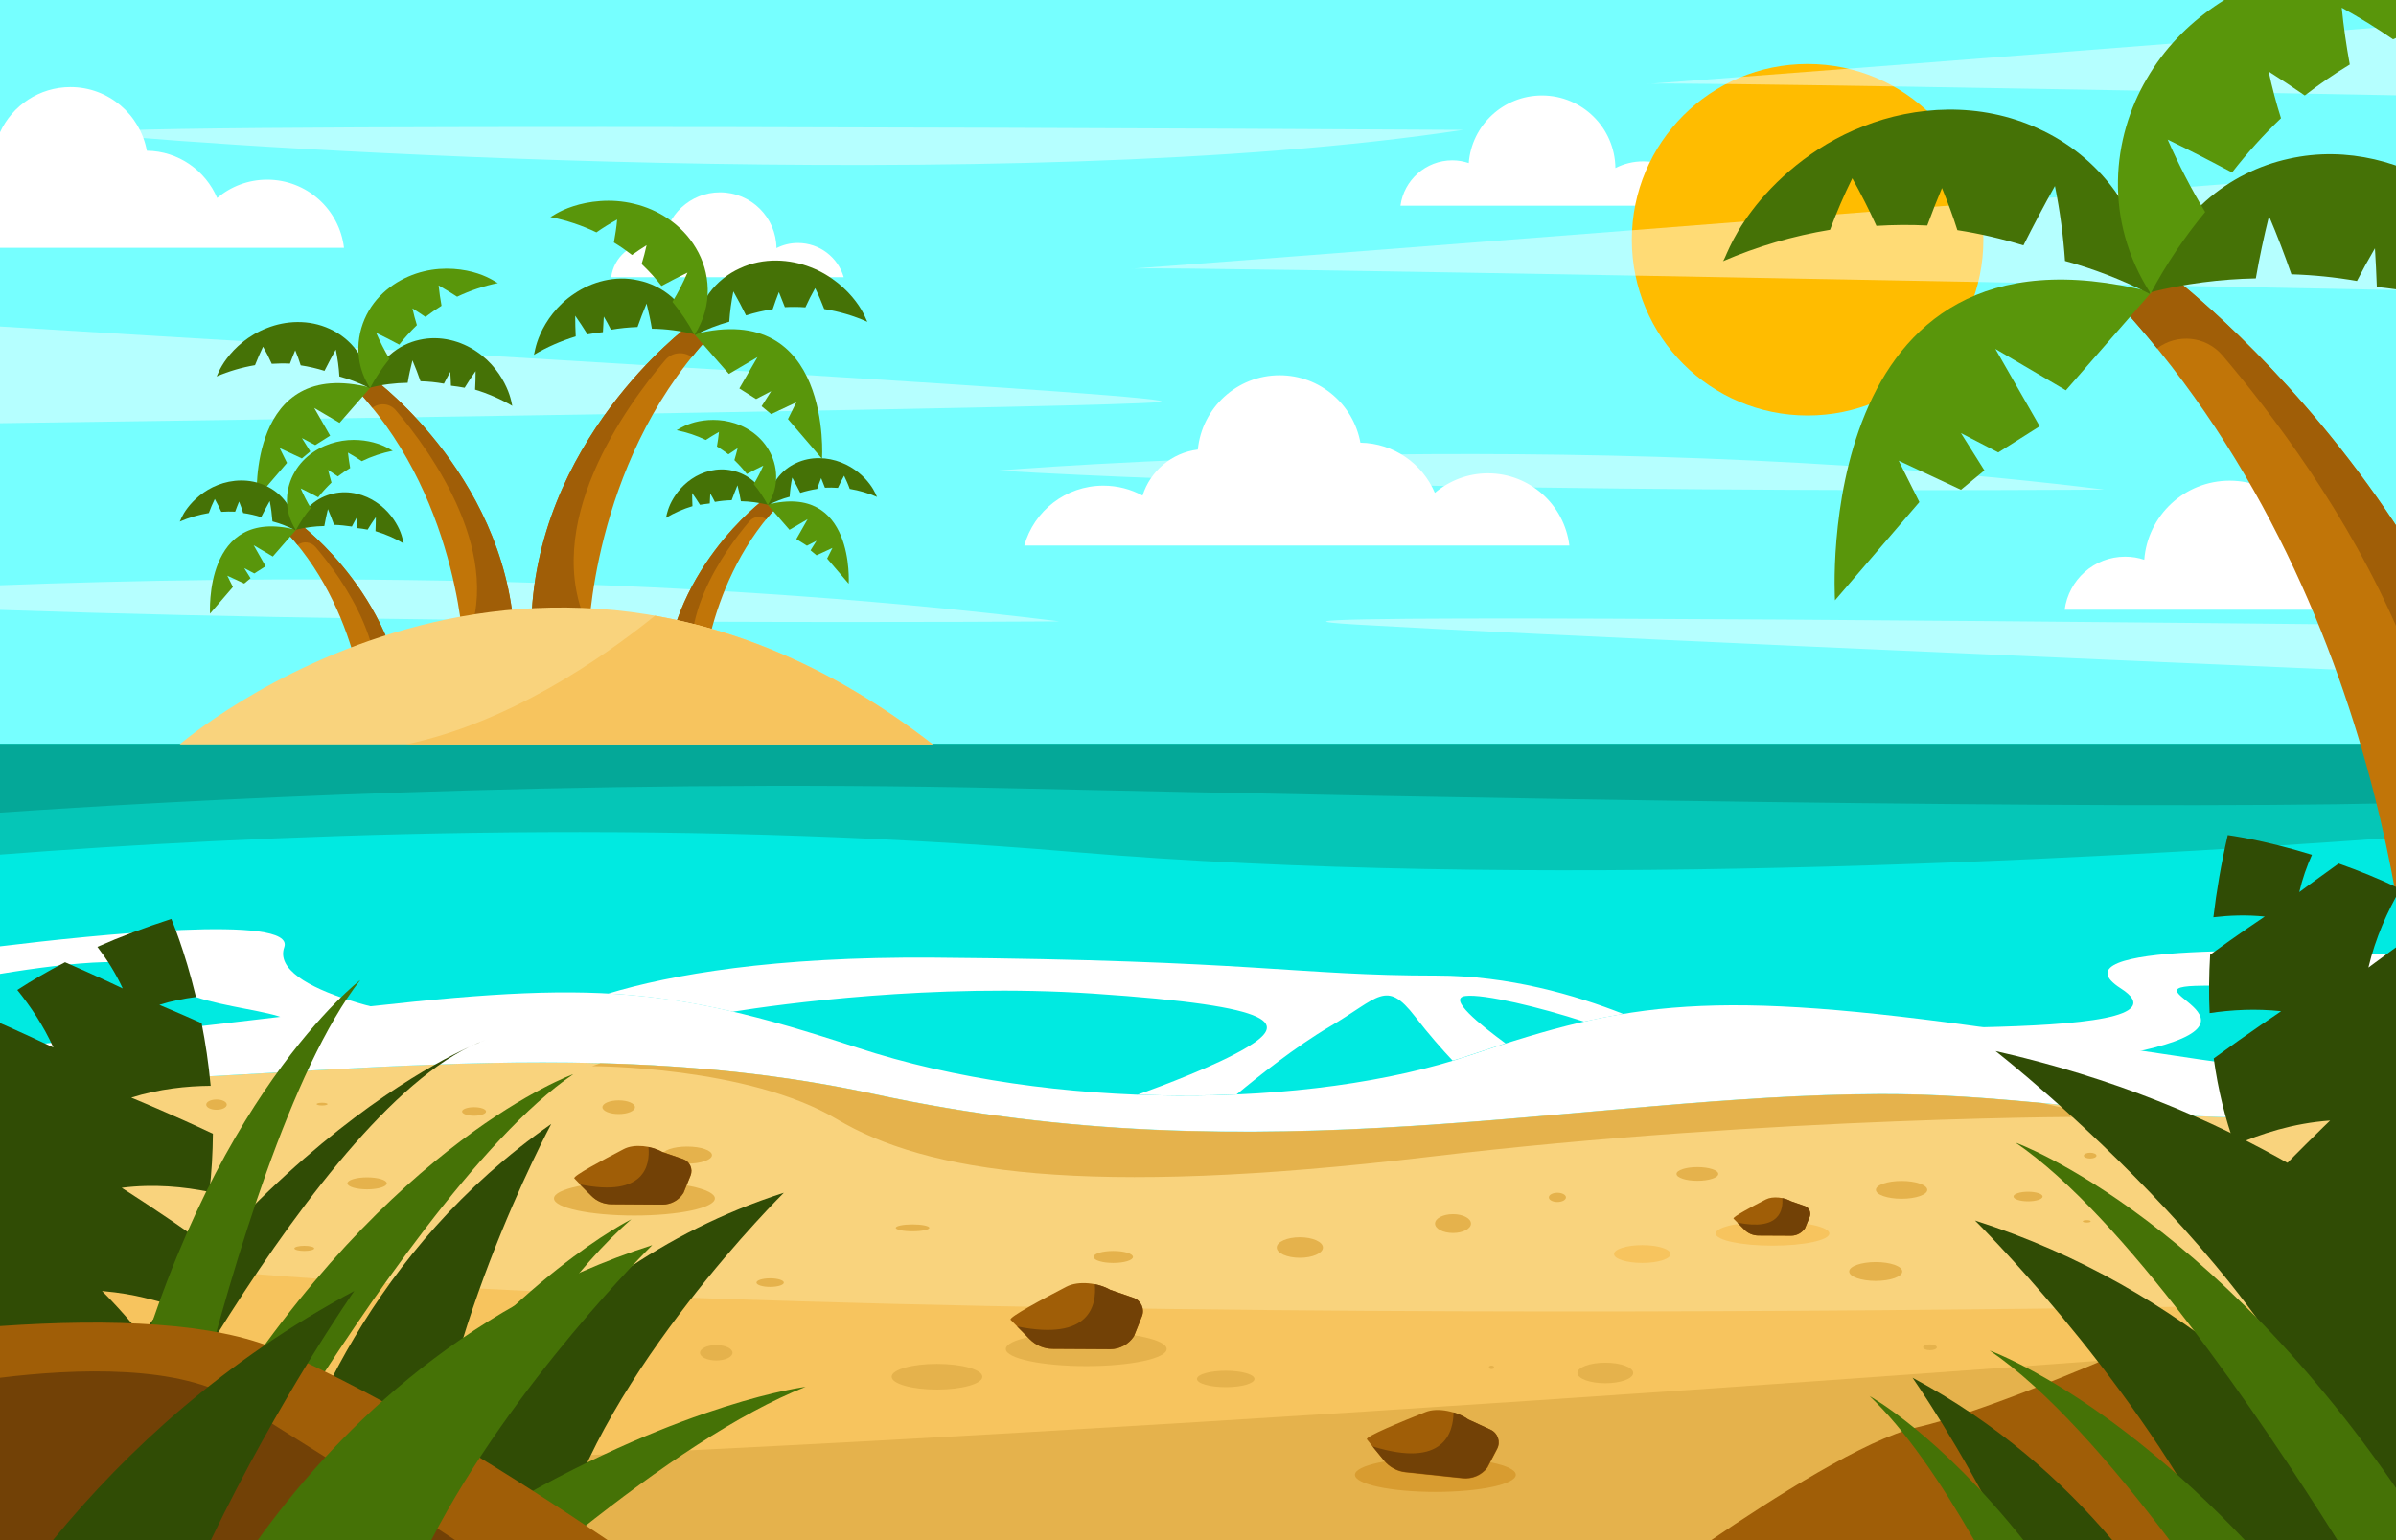 <?xml version="1.0" encoding="utf-8"?>
<!-- Generator: Adobe Illustrator 22.1.0, SVG Export Plug-In . SVG Version: 6.00 Build 0)  -->
<svg version="1.1" id="Layer_1" xmlns="http://www.w3.org/2000/svg" xmlns:xlink="http://www.w3.org/1999/xlink" x="0px" y="0px"
	 viewBox="0 0 1400 900" style="enable-background:new 0 0 1400 900;" xml:space="preserve">
<style type="text/css">
	.st0{clip-path:url(#SVGID_2_);fill:#76FFFF;}
	.st1{clip-path:url(#SVGID_2_);fill:#FFFFFF;}
	.st2{clip-path:url(#SVGID_2_);fill:#FFBC00;}
	.st3{opacity:0.46;clip-path:url(#SVGID_2_);fill:#FFFFFF;}
	.st4{clip-path:url(#SVGID_2_);fill:#C0FFFD;}
	.st5{clip-path:url(#SVGID_2_);fill:#F9D37D;}
	.st6{clip-path:url(#SVGID_2_);fill:#F7C45E;}
	.st7{clip-path:url(#SVGID_2_);fill:#E5B24C;}
	.st8{clip-path:url(#SVGID_2_);fill:#00EAE1;}
	.st9{clip-path:url(#SVGID_2_);fill:#05C6B7;}
	.st10{clip-path:url(#SVGID_2_);fill:#04A898;}
	.st11{clip-path:url(#SVGID_2_);}
	.st12{fill:#C17508;}
	.st13{fill:#A05E07;}
	.st14{fill:#59960B;}
	.st15{fill:#457206;}
	.st16{clip-path:url(#SVGID_2_);fill:#304C05;}
	.st17{clip-path:url(#SVGID_2_);fill:#A05E07;}
	.st18{clip-path:url(#SVGID_2_);fill:#724106;}
	.st19{clip-path:url(#SVGID_2_);fill:#D89C30;}
	.st20{fill:#724106;}
	.st21{clip-path:url(#SVGID_2_);fill:#457206;}
</style>
<g>
	<defs>
		<rect id="SVGID_1_" width="1400" height="900"/>
	</defs>
	<clipPath id="SVGID_2_">
		<use xlink:href="#SVGID_1_"  style="overflow:visible;"/>
	</clipPath>
	<rect class="st0" width="1400" height="900"/>
	<path class="st1" d="M917,318.8c-2.9-23.8-23.1-42.2-47.6-42.2c-11.8,0-22.6,4.3-31,11.4c-7.2-17-24-29-43.5-29.3
		c-4.1-22.4-23.7-39.4-47.2-39.4c-24.9,0-45.4,19-47.8,43.4c-15.3,1.9-27.8,12.6-32.3,26.9c-6.8-3.7-14.6-5.8-22.9-5.8
		c-22,0-40.6,14.8-46.2,35H917z"/>
	<path class="st1" d="M201,144.8H0V77.3c7.2-15.6,22.9-26.4,41.2-26.4c22.2,0,40.7,16,44.6,37.2c18.5,0.2,34.3,11.6,41.1,27.6
		c7.9-6.7,18.1-10.7,29.2-10.7C179.2,105,198.3,122.3,201,144.8z"/>
	<path class="st1" d="M995,120.3c-4.4-15-18.3-26-34.8-26c-5.9,0-11.4,1.4-16.3,3.9c-0.3-23.5-19.4-42.4-42.9-42.4
		c-22.6,0-41.1,17.4-42.8,39.5c-3-1-6.2-1.6-9.6-1.6c-15.5,0-28.3,11.6-30.3,26.5H995z"/>
	<path class="st1" d="M493,162c-3.4-11.6-14.1-20-26.8-20c-4.5,0-8.8,1.1-12.5,3c-0.2-18-14.9-32.6-33-32.6
		c-17.4,0-31.6,13.4-32.9,30.4c-2.3-0.8-4.8-1.2-7.4-1.2c-11.9,0-21.8,8.9-23.3,20.4H493z"/>
	<path class="st1" d="M1412.6,356.3c-5.2-17.6-21.4-30.4-40.6-30.4c-6.9,0-13.3,1.6-19.1,4.5c-0.3-27.4-22.6-49.5-50.1-49.5
		c-26.3,0-47.9,20.3-49.9,46.2c-3.5-1.2-7.3-1.8-11.2-1.8c-18.1,0-33,13.5-35.3,31H1412.6z"/>
	<circle class="st2" cx="1056.2" cy="140.1" r="102.7"/>
	<path class="st3" d="M1400,99.8v69.7c-222.9-4.4-701.1-13.6-737.2-12.6C698,154.5,1161.9,118.4,1400,99.8z"/>
	<path class="st3" d="M1400,15.3v40.4c-204.2-3.8-411.9-7.4-435.2-6.8C987.8,47.3,1193.6,31.4,1400,15.3z"/>
	<path class="st3" d="M677,235c-32.7,3-459.8,9.3-677,12.3v-56.5C223.8,204.7,711.2,231.9,677,235z"/>
	<path class="st3" d="M1400,365.2v27.6c-222.1-9.5-507.3-22-607-27.8C683.9,358.7,1089.1,362,1400,365.2z"/>
	<path class="st3" d="M855,75.9c0,0-870.1-5.2-795.6,2.6S591,116,855,75.9z"/>
	<path class="st3" d="M583,275c0,0,331.6-27.9,646.6,11.1C1229.6,286.1,827.4,289.4,583,275z"/>
	<path class="st3" d="M0,342c147.1-5.6,386.9-7.7,619,21.1c0,0-340,2.8-619-6.7V342z"/>
	<path class="st4" d="M661,157c0.3,0,0.9-0.1,1.7-0.1c-1.2,0.1-1.9,0.1-2,0.1C660.8,157,660.8,157,661,157z"/>
	<path class="st4" d="M963,49c0.3,0,0.9-0.1,1.7-0.1c-1.2,0.1-1.9,0.1-2,0.1C962.8,49,962.8,49,963,49z"/>
	<rect y="434.8" class="st5" width="1400" height="465.2"/>
	<path class="st6" d="M1400,761.3C1281.1,763.9,377.4,782,0,728.9V900h1400V761.3z"/>
	<path class="st7" d="M1400,782.1C1045.5,809.3,353.8,859.2,0,860.3V900h1400V782.1z"/>
	<path class="st8" d="M1400,434.8v180.3c-76.2-9.9-194.8-21.9-301.1-18.2c-174,6-360,39-588.1,0c-174-29.8-409.1-14.1-510.8-5v-157
		H1400z"/>
	<path class="st8" d="M1400,434.8V645c-104,21-194-6-301.1-5.7c-174.2,0.5-360,49.2-588.1,0C339.9,602.4,175,631.9,9.1,633
		c-3,0-6.1,0-9.1,0V434.8H1400z"/>
	<path class="st9" d="M0,499.4c145-11.2,384.1-22.2,627.8-1.5c261.5,22.1,586.5,5.1,772.2-8.5v-54.5H0V499.4z"/>
	<path class="st10" d="M0,474.9c99-6.8,332.9-20,589.1-14.3c265.8,5.9,639.5,12.7,810.9,8.8v-34.6H0V474.9z"/>
	<path class="st1" d="M510.8,639.3c228,49.2,413.9,0.5,588.1,0C1206,639,1296,666,1400,645v-20.9c-47,8.9-103.5-4.2-231.9-22.5
		c-168-24-216-16.5-309,15s-244.5,33-358.5-4.5s-159-39-310.5-21C91.8,602.8,30.7,609.4,0,612.6V633
		C169,633,336.8,601.8,510.8,639.3z"/>
	<path class="st1" d="M856.3,582c10.8-1.3,43.9,6.7,69.3,15c7.6-1.7,15.2-3.2,22.9-4.5c-28.1-11.1-67-22.4-109-22.4
		c-82.5,0-105-9-294-10.5c-93.8-0.7-153.6,10-190.1,21c24.6,1.3,47.7,4.8,72.8,10.6c27.6-4.4,116.9-16.8,210.3-10.6
		c112.5,7.5,112.5,18,90,31.5c-17.3,10.4-49.8,22.6-63.8,27.6c19.5,0.7,39,0.7,57.9-0.2c12-10,34.3-27.8,54.2-39.5c29-17,33-28,50-6
		c8.1,10.5,16,19.4,22,25.8c3.4-1,6.8-2.1,10.1-3.2c7.2-2.4,14.1-4.7,20.8-6.9C864.6,598.6,845.5,583.3,856.3,582z"/>
	<path class="st1" d="M1400,557.9v25c-36.3-3.4-90-7.7-117.3-6.8c-43.5,1.5,68.3,24.2-63.1,43.6c-32.8,4.8-146.9-1.6-167.9-13.6
		s241.5,6,187.5-28.5C1197.1,550.7,1336.6,554.8,1400,557.9z"/>
	<path class="st1" d="M9.1,633L0,630c72.4-6.7,156-16.3,167.6-25.5c21-16.5-61.5-12-72-34.5c-5.9-12.7-54.5-7.7-95.6-0.9V553
		c55-6.7,173-19,166.1,0.5c-9,25.5,73.5,42,109.5,45C302.5,600.8,109.2,622.2,9.1,633z"/>
	<g class="st11">
		<path class="st12" d="M271.2,383.9c0,0-1.6-89.1-61.1-154.3l9.3-7.3c0,0,80.4,59.7,81.4,156.6L271.2,383.9z"/>
		<path class="st13" d="M219.4,222.2l-9.3,7.3c2.6,2.9,5.1,5.8,7.5,8.8c4.1-3.1,10.2-2.7,13.7,1.5c20,23.5,65.7,85.9,39.6,138.9
			c0.2,3.3,0.3,5.2,0.3,5.2l29.6-5C299.8,281.9,219.4,222.2,219.4,222.2z"/>
		<path class="st14" d="M216.4,226.5l-18,20.6l-14.8-8.7l9.3,16.2l-8.7,5.5l-7.8-4.1l4.9,7.8l-4.9,4.1l-13-6.1l4.3,8.7l-17.7,20.6
			C150.1,291.1,144.9,208.3,216.4,226.5z"/>
		<path class="st15" d="M216,226.6c7.4-1.9,14.9-2.8,22.2-2.9c0.7-4.4,1.7-8.7,2.8-13.1c1.7,4,3.3,8.1,4.7,12.2
			c4.6,0.1,9.2,0.6,13.7,1.4c1.2-2.3,2.4-4.6,3.7-6.9c0.2,2.7,0.3,5.4,0.4,8.1c2.7,0.3,5.3,0.7,8,1.2c2-3.3,4.1-6.5,6.4-9.7
			c0,3.6-0.1,7.2-0.3,10.8c7.6,2.3,14.9,5.5,21.8,9.5c-0.3-0.1-0.5-4.5-3.5-11c-2.9-6.4-8.5-14.8-17.5-20.8c-8.8-6-21-9.6-33.3-6.8
			C233,201.2,220.6,210.3,216,226.6z"/>
		<path class="st15" d="M216.1,226.9c-5.8-3-11.8-5.3-17.8-6.9c-0.3-5.2-1-10.4-2.1-15.7c-2.3,4.1-4.5,8.2-6.6,12.4
			c-4.5-1.4-9.2-2.5-13.9-3.2c-0.9-3-2-5.9-3.2-8.8c-1.1,2.6-2.1,5.2-3.1,7.8c-3.6-0.2-7.1-0.1-10.6,0.1c-1.5-3.4-3.2-6.7-5.1-10
			c-1.7,3.6-3.3,7.2-4.7,10.8c-7.7,1.3-15.2,3.5-22.5,6.6c0.4-0.1,1.5-4.6,6.1-10.6c4.5-6,12.4-13.5,23.4-17.7
			c10.8-4.3,24.4-5.2,36.7,0.5C204.8,197.7,215.4,209.9,216.1,226.9z"/>
		<path class="st14" d="M216.2,226.8c3.3-6.2,7.2-11.9,11.4-17.1c-2.9-4.8-5.5-9.9-7.8-15.2c4.6,2.2,9,4.5,13.5,6.9
			c3.1-4,6.6-7.8,10.3-11.4c-1-3.2-1.9-6.5-2.6-9.8c2.6,1.6,5.1,3.3,7.6,5c3-2.3,6.2-4.5,9.4-6.5c-0.7-3.9-1.3-7.9-1.7-11.9
			c3.7,2.1,7.3,4.3,10.8,6.6c7.6-3.6,15.6-6.3,23.9-8c-0.4,0.2-4.2-3.1-11.9-5.6c-7.6-2.5-19.3-4.2-31.5-1.2
			c-12.1,2.9-24.8,10.5-32.1,23C208.2,194.1,206.3,211.3,216.2,226.8z"/>
	</g>
	<g class="st11">
		<path class="st12" d="M343.8,372.9c0,0,1.8-100.5,68.9-174.1l-10.5-8.3c0,0-90.7,67.3-91.8,176.7L343.8,372.9z"/>
		<path class="st13" d="M402.2,190.5l10.5,8.3c-3,3.2-5.8,6.5-8.5,9.9c-4.6-3.5-11.5-3-15.5,1.7c-22.6,26.5-74.1,96.9-44.6,156.7
			c-0.3,3.8-0.3,5.8-0.3,5.8l-33.4-5.7C311.5,257.8,402.2,190.5,402.2,190.5z"/>
		<path class="st14" d="M405.6,195.3l20.3,23.2l16.7-9.8L432,227l9.8,6.2l8.8-4.6l-5.6,8.8l5.6,4.6l14.7-6.9l-4.9,9.8l19.9,23.2
			C480.4,268.2,486.3,174.8,405.6,195.3z"/>
		<path class="st15" d="M406,195.4c-8.4-2.1-16.8-3.2-25.1-3.3c-0.8-4.9-1.9-9.8-3.1-14.7c-1.9,4.5-3.7,9.1-5.3,13.7
			c-5.2,0.2-10.4,0.7-15.5,1.6c-1.3-2.6-2.7-5.2-4.2-7.7c-0.2,3-0.3,6.1-0.5,9.1c-3,0.3-6,0.7-9,1.3c-2.3-3.7-4.7-7.3-7.2-10.9
			c0,4.1,0.1,8.1,0.3,12.1c-8.5,2.6-16.8,6.2-24.5,10.8c0.4-0.2,0.6-5.1,3.9-12.4c3.2-7.2,9.6-16.7,19.8-23.4
			c10-6.8,23.7-10.9,37.6-7.7C386.9,166.8,400.9,177,406,195.4z"/>
		<path class="st15" d="M406,195.8c6.6-3.3,13.3-5.9,20.1-7.8c0.4-5.9,1.2-11.8,2.4-17.7c2.6,4.6,5.1,9.3,7.4,14
			c5.1-1.6,10.3-2.8,15.6-3.6c1.1-3.3,2.3-6.7,3.6-10c1.2,2.9,2.4,5.9,3.5,8.8c4-0.2,8-0.2,12,0.1c1.7-3.8,3.6-7.5,5.7-11.2
			c2,4,3.7,8.1,5.3,12.2c8.7,1.4,17.2,3.9,25.3,7.5c-0.5-0.1-1.7-5.2-6.9-12c-5-6.7-14-15.2-26.3-19.9c-12.1-4.8-27.6-5.9-41.4,0.6
			C418.7,162.9,406.7,176.6,406,195.8z"/>
		<path class="st14" d="M405.8,195.7c-3.7-7-8.1-13.4-12.9-19.3c3.3-5.4,6.2-11.1,8.8-17.1c-5.1,2.5-10.2,5.1-15.2,7.8
			c-3.5-4.6-7.4-8.8-11.6-12.8c1.1-3.6,2.1-7.3,2.9-11c-2.9,1.8-5.7,3.7-8.5,5.7c-3.4-2.6-7-5.1-10.6-7.3c0.8-4.4,1.5-8.9,1.9-13.4
			c-4.2,2.3-8.3,4.8-12.1,7.5c-8.5-4.1-17.6-7.1-27-9c0.5,0.2,4.7-3.5,13.5-6.3c8.6-2.8,21.8-4.8,35.5-1.4
			c13.7,3.2,27.9,11.8,36.2,26C414.9,158.8,417,178.2,405.8,195.7z"/>
	</g>
	<g class="st11">
		<path class="st12" d="M409.4,407.4c0,0,1.1-63.7,43.7-110.3l-6.7-5.3c0,0-57.5,42.6-58.1,111.9L409.4,407.4z"/>
		<path class="st13" d="M446.4,291.9l6.7,5.3c-1.9,2.1-3.7,4.1-5.4,6.3c-2.9-2.2-7.3-1.9-9.8,1.1c-14.3,16.8-46.9,61.4-28.3,99.2
			c-0.2,2.4-0.2,3.7-0.2,3.7l-21.2-3.6C388.9,334.5,446.4,291.9,446.4,291.9z"/>
		<path class="st14" d="M448.5,294.9l12.8,14.7l10.6-6.2l-6.6,11.6l6.2,3.9l5.6-2.9l-3.5,5.6l3.5,2.9l9.3-4.3l-3.1,6.2l12.6,14.7
			C495.9,341.1,499.6,281.9,448.5,294.9z"/>
		<path class="st15" d="M448.8,295c-5.3-1.3-10.6-2-15.9-2.1c-0.5-3.1-1.2-6.2-2-9.3c-1.2,2.9-2.3,5.8-3.4,8.7
			c-3.3,0.1-6.6,0.4-9.8,1c-0.8-1.6-1.7-3.3-2.7-4.9c-0.1,1.9-0.2,3.9-0.3,5.8c-1.9,0.2-3.8,0.5-5.7,0.8c-1.4-2.3-3-4.6-4.6-6.9
			c0,2.6,0.1,5.1,0.2,7.7c-5.4,1.6-10.6,3.9-15.5,6.8c0.2-0.1,0.4-3.2,2.5-7.9c2.1-4.5,6.1-10.5,12.5-14.8c6.3-4.3,15-6.9,23.8-4.9
			C436.7,276.9,445.5,283.3,448.8,295z"/>
		<path class="st15" d="M448.7,295.2c4.2-2.1,8.4-3.8,12.7-4.9c0.2-3.7,0.7-7.5,1.5-11.2c1.6,2.9,3.2,5.9,4.7,8.9
			c3.2-1,6.6-1.8,9.9-2.3c0.7-2.1,1.4-4.2,2.3-6.3c0.8,1.9,1.5,3.7,2.2,5.6c2.5-0.1,5.1-0.1,7.6,0.1c1.1-2.4,2.3-4.8,3.6-7.1
			c1.2,2.5,2.4,5.1,3.3,7.7c5.5,0.9,10.9,2.5,16,4.7c-0.3-0.1-1.1-3.3-4.4-7.6c-3.2-4.3-8.9-9.6-16.7-12.6c-7.7-3-17.5-3.7-26.2,0.4
			C456.8,274.4,449.2,283,448.7,295.2z"/>
		<path class="st14" d="M448.6,295.1c-2.4-4.4-5.1-8.5-8.2-12.2c2.1-3.4,3.9-7,5.6-10.8c-3.3,1.6-6.5,3.2-9.6,4.9
			c-2.2-2.9-4.7-5.6-7.3-8.1c0.7-2.3,1.3-4.6,1.9-7c-1.8,1.2-3.6,2.4-5.4,3.6c-2.2-1.7-4.4-3.2-6.7-4.6c0.5-2.8,0.9-5.6,1.2-8.5
			c-2.7,1.5-5.2,3.1-7.7,4.7c-5.4-2.6-11.1-4.5-17.1-5.7c0.3,0.1,3-2.2,8.5-4c5.4-1.8,13.8-3,22.5-0.9c8.7,2,17.7,7.5,22.9,16.5
			C454.4,271.8,455.7,284.1,448.6,295.1z"/>
	</g>
	<g class="st11">
		<path class="st12" d="M214.5,428.8c0,0-1.2-67.5-46.3-116.9l7.1-5.6c0,0,60.9,45.2,61.7,118.7L214.5,428.8z"/>
		<path class="st13" d="M175.3,306.3l-7.1,5.6c2,2.2,3.9,4.4,5.7,6.6c3.1-2.4,7.7-2,10.4,1.1c15.2,17.8,49.8,65.1,30,105.2
			c0.2,2.5,0.2,3.9,0.2,3.9l22.4-3.8C236.2,351.5,175.3,306.3,175.3,306.3z"/>
		<path class="st14" d="M173,309.6l-13.6,15.6l-11.2-6.6l7,12.3l-6.6,4.2l-5.9-3.1l3.7,5.9l-3.7,3.1l-9.9-4.6l3.3,6.6l-13.4,15.6
			C122.8,358.5,118.8,295.8,173,309.6z"/>
		<path class="st15" d="M172.7,309.6c5.6-1.4,11.3-2.1,16.8-2.2c0.6-3.3,1.3-6.6,2.1-9.9c1.3,3.1,2.5,6.1,3.6,9.2
			c3.5,0.1,7,0.5,10.4,1c0.9-1.7,1.8-3.5,2.8-5.2c0.1,2,0.2,4.1,0.3,6.1c2,0.2,4,0.5,6.1,0.9c1.5-2.5,3.1-4.9,4.8-7.3
			c0,2.7-0.1,5.4-0.2,8.2c5.7,1.7,11.3,4.1,16.5,7.2c-0.2-0.1-0.4-3.4-2.6-8.3c-2.2-4.8-6.5-11.2-13.3-15.7
			c-6.7-4.6-15.9-7.3-25.2-5.2C185.5,290.4,176.2,297.3,172.7,309.6z"/>
		<path class="st15" d="M172.7,309.9c-4.4-2.2-8.9-4-13.5-5.2c-0.3-3.9-0.8-7.9-1.6-11.9c-1.7,3.1-3.4,6.2-5,9.4
			c-3.4-1.1-7-1.9-10.5-2.4c-0.7-2.2-1.5-4.5-2.4-6.7c-0.8,2-1.6,3.9-2.3,5.9c-2.7-0.1-5.4-0.1-8.1,0.1c-1.2-2.5-2.4-5.1-3.8-7.5
			c-1.3,2.7-2.5,5.4-3.5,8.2c-5.8,1-11.5,2.6-17,5c0.3-0.1,1.1-3.5,4.6-8c3.4-4.5,9.4-10.2,17.7-13.4c8.1-3.2,18.5-3.9,27.8,0.4
			C164.2,287.8,172.3,297,172.7,309.9z"/>
		<path class="st14" d="M172.9,309.8c2.5-4.7,5.4-9,8.7-12.9c-2.2-3.6-4.2-7.5-5.9-11.5c3.4,1.7,6.9,3.4,10.2,5.2
			c2.4-3.1,5-5.9,7.8-8.6c-0.7-2.4-1.4-4.9-2-7.4c1.9,1.2,3.8,2.5,5.7,3.8c2.3-1.8,4.7-3.4,7.2-4.9c-0.5-3-1-6-1.3-9
			c2.8,1.6,5.5,3.2,8.1,5c5.7-2.8,11.8-4.8,18.1-6.1c-0.3,0.1-3.1-2.3-9.1-4.2c-5.8-1.9-14.6-3.2-23.9-0.9
			c-9.2,2.2-18.8,7.9-24.3,17.5C166.8,285,165.3,298.1,172.9,309.8z"/>
	</g>
	<path class="st16" d="M-8.6,841c10.3,5.5,19.3,12.1,27.1,18.9c10.4-6.7,19.9-13.8,28.5-21.1c-8.5-14-15.8-25.2-15.8-25.2
		c10.7,3.3,20.4,8,28.9,13c11.8-11.8,21.6-24.2,29.7-37c-14.1-19.5-30.2-35.2-30.2-35.2c21.3,1.9,30,5.7,44.3,8.9
		c5.7-12.6,10-25.4,13.1-38.2c-21.4-15.5-45.9-31-45.9-31c18.8-2.4,36.6-0.6,51.2,2.4c1.4-11.5,2-22.9,2.1-34
		c-23.4-11.1-47.7-21.1-47.7-21.1c16.2-5.1,32.4-6.8,46.4-6.9c-1.2-13.1-3.1-25.4-5.3-36.6c-13.6-6.1-24.7-10.7-24.7-10.7
		c7.2-2.3,14.4-3.7,21.4-4.6c-6.7-27.9-14.4-45.6-14.4-45.6c-15.5,5-29.9,10.4-43.2,16.3c5.4,7.1,10.6,15.2,14.8,24.3
		c0,0-16.1-7.7-33.7-15.3c-10,5.2-19.3,10.6-27.9,16.2c7.7,9.5,15.2,20.7,21.1,33.6c0,0-19.8-9.5-41.5-18.8
		c-13.7,10.9-25.4,22.5-35.4,34.5c12.6,9,27.1,21.7,38.7,38.4c0,0-29.8-8.4-56.3-14c-21.5,34.8-30.9,71.9-33.5,106.5
		c12.7,2.9,27.4,7.8,41.4,16.2c0,0-20.9,3.3-42.2,7.6c0.1,11,0.7,21.6,1.8,31.6c14.1,0.6,30.4,2.9,46.6,8.7c0,0-21.2,7.7-43,16.7
		c6.7,37,17.2,61.6,17.2,61.6c29.8-8.8,55.3-19.5,77.2-31.7C-3.5,853.5-8.6,841-8.6,841z"/>
	<path class="st16" d="M327.1,898C352.5,801.2,458,697,458,697c-144.2,46.3-212.1,168.4-227.9,201H327.1z"/>
	<path class="st16" d="M250.2,898c0-107.2,71.9-241.2,71.9-241.2C217.2,730,174.8,836.1,158.3,898H250.2z"/>
	<path id="XMLID_25_" class="st16" d="M58.2,901.9c0,0,127.8-259.3,225.4-294.1c0,0-140.5,50-265.4,270.8l2.8,65.2L58.2,901.9z"/>
	<g class="st11">
		<path class="st15" d="M173.2,827.5h-46.7C228.5,665.6,335,627.7,335,627.7C280.7,664.6,212.6,764.8,173.2,827.5z"/>
		<path class="st15" d="M117.4,812.3l-44.5,14.3c47.7-185.3,137.6-253.9,137.6-253.9C170.1,624.4,135.8,740.6,117.4,812.3z"/>
		<path class="st15" d="M271.3,841.8l-46.4,5.2c76.5-101.5,144-134.5,144-134.5C336.8,740.1,302.4,789.3,271.3,841.8z"/>
		<path class="st15" d="M338.6,894.4l-40.3-15.9c103.3-59.5,172.4-68.1,172.4-68.1C431.6,825.9,385.2,857.3,338.6,894.4z"/>
	</g>
	<path class="st17" d="M162.8,788.9c-37.1-16.2-97.6-18.5-162.8-14V900h355.1C301.9,864,227.7,817.2,162.8,788.9z"/>
	<path class="st18" d="M139.1,819.1c-32.9-21.9-95.4-19.4-139.1-14V900h266C217.8,868.1,164.4,835.9,139.1,819.1z"/>
	<path class="st5" d="M105,435c0,0,208-180,440,0H105z"/>
	<path class="st7" d="M1228.1,652.6c0,0-191.1-0.6-393.1,23.4s-294,9-346-22s-143-31-143-31l4.8-1.7c52.9,1.4,106.1,6.4,160,18.1
		c228,49.2,413.9,0.5,588.1,0c32.8-0.1,64,2.4,94.5,5.2L1228.1,652.6z"/>
	<ellipse class="st6" cx="959.6" cy="732.8" rx="16.5" ry="5.2"/>
	<ellipse class="st7" cx="1111.1" cy="695.3" rx="15" ry="5.2"/>
	<ellipse class="st7" cx="401.5" cy="675" rx="14.5" ry="5"/>
	<ellipse class="st7" cx="547.5" cy="804.5" rx="26.5" ry="7.5"/>
	<ellipse class="st7" cx="759.5" cy="729" rx="13.5" ry="6"/>
	<ellipse class="st7" cx="214.5" cy="691.5" rx="11.5" ry="3.5"/>
	<ellipse class="st7" cx="361.5" cy="647" rx="9.5" ry="4"/>
	<ellipse class="st7" cx="1185" cy="699.2" rx="8.5" ry="2.8"/>
	<ellipse class="st7" cx="1096" cy="743" rx="15.5" ry="5.5"/>
	<ellipse class="st7" cx="849" cy="715" rx="10.5" ry="5.5"/>
	<ellipse class="st7" cx="991.8" cy="686" rx="12.2" ry="4"/>
	<ellipse class="st7" cx="716.2" cy="805.8" rx="16.8" ry="4.8"/>
	<ellipse class="st7" cx="533.2" cy="717.5" rx="9.8" ry="2"/>
	<ellipse class="st7" cx="650.5" cy="734.5" rx="11.5" ry="3.5"/>
	<ellipse class="st7" cx="277" cy="649.5" rx="7" ry="2.5"/>
	<ellipse class="st7" cx="188.2" cy="645.2" rx="3.2" ry="0.8"/>
	<ellipse class="st7" cx="126.5" cy="645.5" rx="6" ry="3"/>
	<ellipse class="st7" cx="177.8" cy="729.5" rx="5.8" ry="1.5"/>
	<ellipse class="st7" cx="450" cy="749.5" rx="8" ry="2.5"/>
	<ellipse class="st7" cx="418.5" cy="790.5" rx="9.5" ry="4.5"/>
	<ellipse class="st7" cx="871.5" cy="799" rx="1.5" ry="1"/>
	<ellipse class="st7" cx="910" cy="699.7" rx="5" ry="2.7"/>
	<ellipse class="st7" cx="1028" cy="719" rx="2.3" ry="1.3"/>
	<ellipse class="st7" cx="1221.3" cy="675.3" rx="3.7" ry="1.7"/>
	<ellipse class="st7" cx="1219.3" cy="713.7" rx="2.3" ry="0.7"/>
	<ellipse class="st7" cx="1127.7" cy="787.3" rx="4" ry="1.7"/>
	<ellipse class="st7" cx="938" cy="802.3" rx="16.3" ry="6"/>
	<ellipse class="st7" cx="917" cy="854" rx="16" ry="5"/>
	<ellipse class="st7" cx="634.7" cy="788.3" rx="47" ry="10"/>
	<ellipse class="st7" cx="370.7" cy="700.3" rx="47" ry="10"/>
	<ellipse class="st19" cx="838.7" cy="861.8" rx="47" ry="10"/>
	<ellipse class="st6" cx="1035.7" cy="720.8" rx="33.2" ry="7.1"/>
	<g class="st11">
		<path class="st13" d="M648.7,753.7c-6.9-4-18.5-5.5-25.6-1.8c-13.5,7-33.9,17.9-32.6,19.3c1.2,1.3,6.8,7,11.2,11.4
			c3.6,3.6,8.4,5.6,13.4,5.6l33.6,0.2c5.6,0,10.9-2.9,13.9-7.6l4.6-11.5c1.8-4.4-0.5-9.4-4.9-10.9L648.7,753.7z"/>
		<path class="st20" d="M662.3,758.4l-13.6-4.7c-2.5-1.5-5.7-2.6-9-3.3c1.1,11.8-2.3,33.5-45.4,24.7c2.2,2.3,5,5.1,7.4,7.5
			c3.6,3.6,8.4,5.6,13.4,5.6l33.6,0.2c5.6,0,10.9-2.9,13.9-7.6l4.6-11.5C669,765,666.8,760,662.3,758.4z"/>
	</g>
	<g class="st11">
		<path class="st13" d="M857.9,829.5c-6.4-4.6-17.8-7.3-25.1-4.3c-14,5.6-35.3,14.3-34.1,15.9c1,1.4,6,7.6,10,12.4
			c3.2,3.9,7.7,6.4,12.7,6.9l33.2,3.5c5.6,0.6,11.1-1.7,14.5-6.2l5.7-10.9c2.2-4.2,0.5-9.3-3.8-11.3L857.9,829.5z"/>
		<path class="st20" d="M870.9,835.4l-13-6c-2.3-1.7-5.4-3.1-8.6-4.1c-0.1,11.7-5.5,32.9-47.3,19.9c2,2.4,4.4,5.5,6.6,8.1
			c3.2,3.9,7.7,6.4,12.7,6.9l33.2,3.5c5.6,0.6,11.1-1.7,14.5-6.2l5.7-10.9C876.9,842.6,875.2,837.4,870.9,835.4z"/>
	</g>
	<g class="st11">
		<path class="st13" d="M1046.6,702c-4-2.3-10.7-3.2-14.8-1.1c-7.8,4-19.6,10.3-18.9,11.2c0.7,0.7,3.9,4,6.5,6.6
			c2.1,2.1,4.9,3.2,7.8,3.3l19.4,0.1c3.3,0,6.3-1.7,8.1-4.4l2.7-6.6c1-2.5-0.3-5.4-2.9-6.3L1046.6,702z"/>
		<path class="st20" d="M1054.5,704.7l-7.9-2.7c-1.5-0.8-3.3-1.5-5.2-1.9c0.6,6.8-1.3,19.4-26.3,14.3c1.3,1.3,2.9,2.9,4.3,4.3
			c2.1,2.1,4.9,3.2,7.8,3.3l19.4,0.1c3.3,0,6.3-1.7,8.1-4.4l2.7-6.6C1058.4,708.5,1057.1,705.6,1054.5,704.7z"/>
	</g>
	<g class="st11">
		<path class="st13" d="M387,673.1c-6.1-3.5-16.4-4.9-22.6-1.6c-11.9,6.2-30,15.8-28.8,17.1c1,1.1,6,6.2,9.9,10.1
			c3.1,3.2,7.4,5,11.9,5l29.7,0.2c5,0,9.6-2.5,12.3-6.8l4.1-10.1c1.6-3.9-0.4-8.3-4.4-9.7L387,673.1z"/>
		<path class="st20" d="M399,677.3l-12.1-4.1c-2.2-1.3-5-2.3-8-2.9c1,10.4-2,29.6-40.1,21.8c2,2,4.4,4.5,6.6,6.6
			c3.1,3.2,7.4,5,11.9,5l29.7,0.2c5,0,9.6-2.5,12.3-6.8l4.1-10.1C405,683.1,403,678.7,399,677.3z"/>
	</g>
	<path class="st6" d="M237.3,435H545c-56.4-43.8-111.4-66.2-162.3-75.2C350.8,385.6,296.9,422.4,237.3,435z"/>
	<path class="st17" d="M1400,900v-88.1l-120.1-27.9c-10.9-2.5-22.3-1.5-32.6,3c-29.3,12.7-92.4,39.2-127.3,47.1
		c-29.7,6.7-84.6,41.7-120.3,66H1400z"/>
	<path class="st21" d="M252,900H150.6c42-58.5,116-135.7,230.5-172.4C381.1,727.6,299.3,808.4,252,900z"/>
	<path class="st16" d="M30.9,900c43.6-53.2,101-105.5,176.1-145.6c0,0-43.8,62.5-83.8,145.6H30.9z"/>
	<path class="st16" d="M1234.2,900c-29.4-34.8-67.6-68.6-116.7-94.9c0,0,28.2,40.3,55,94.9H1234.2z"/>
	<g class="st11">
		<path class="st12" d="M1409.8,609.6c0,0-4.4-248.6-170.4-430.5l26.1-20.5c0,0,224.3,166.4,227,436.9L1409.8,609.6z"/>
		<path class="st13" d="M1265.5,158.7l-26.1,20.5c7.3,8,14.3,16.2,21,24.4c11.5-8.7,28.4-7.5,38.3,4.2
			c55.8,65.6,183.3,239.6,110.3,387.5c0.6,9.3,0.7,14.4,0.7,14.4l82.6-14.1C1489.8,325.1,1265.5,158.7,1265.5,158.7z"/>
		<path class="st14" d="M1257.2,170.7l-50.1,57.4l-41.2-24.2l25.9,45.2l-24.2,15.3l-21.8-11.3l13.7,21.8l-13.7,11.3l-36.4-17
			l12.1,24.2l-49.3,57.4C1072.2,350.8,1057.7,119.8,1257.2,170.7z"/>
		<path class="st15" d="M1256.1,170.9c20.7-5.2,41.5-7.8,62-8.2c2.1-12.2,4.7-24.3,7.7-36.4c4.8,11.2,9.1,22.6,13.1,34
			c12.9,0.4,25.7,1.7,38.3,3.9c3.3-6.4,6.8-12.8,10.5-19.1c0.5,7.5,0.8,15.1,1.1,22.6c7.5,0.8,14.9,1.8,22.3,3.2
			c5.6-9.1,11.5-18.1,17.9-27c-0.1,10-0.3,20-0.9,30c21.1,6.3,41.5,15.2,60.7,26.6c-0.9-0.4-1.4-12.7-9.7-30.7
			c-8-17.7-23.8-41.2-48.9-57.9c-24.6-16.8-58.5-26.9-92.9-19.1C1303.3,100.2,1268.8,125.4,1256.1,170.9z"/>
		<path class="st15" d="M1256.2,171.8c-16.2-8.3-32.9-14.7-49.6-19.3c-1-14.5-2.9-29.1-5.9-43.8c-6.4,11.4-12.5,23-18.4,34.7
			c-12.7-3.9-25.6-6.9-38.6-8.9c-2.6-8.3-5.7-16.5-9-24.6c-3,7.2-5.9,14.5-8.6,21.9c-9.9-0.5-19.8-0.4-29.7,0.2
			c-4.3-9.4-9-18.7-14.1-27.8c-4.9,9.9-9.2,20-13,30.1c-21.4,3.5-42.5,9.7-62.7,18.4c1.2-0.2,4.2-12.7,17.1-29.6
			c12.5-16.6,34.7-37.6,65.1-49.3c30-11.9,68.1-14.5,102.3,1.4C1224.8,90.4,1254.4,124.3,1256.2,171.8z"/>
		<path class="st14" d="M1256.6,171.5c9.2-17.3,20-33.2,31.9-47.6c-8.1-13.4-15.4-27.5-21.9-42.3c12.7,6.1,25.2,12.6,37.6,19.2
			c8.8-11.3,18.3-21.9,28.6-31.7c-2.8-8.9-5.2-18-7.2-27.3c7.1,4.5,14.2,9.2,21.1,14c8.4-6.5,17.2-12.6,26.3-18.1
			c-2-10.9-3.6-22-4.7-33.2c10.4,5.8,20.4,11.9,30,18.5c21.1-10.1,43.4-17.7,66.7-22.4c-1.2,0.5-11.6-8.6-33.3-15.6
			c-21.2-7-53.8-11.8-87.9-3.3c-33.8,8-69.1,29.2-89.4,64.3C1234.2,80.3,1228.9,128.4,1256.6,171.5z"/>
	</g>
	<path class="st16" d="M1519.1,750.2c10.5-6.3,21.4-11,31.8-14.5c-0.5-13.1-1.8-25.5-3.9-37.2c-17.2,0.2-31.3,0.8-31.3,0.8
		c8.8-7.9,18.2-14.2,27.3-19.2c-4.4-17.1-10.4-32.7-17.6-46.9c-25.3,2.3-48.2,8.4-48.2,8.4c13.2-18.3,21.3-24.2,32-35.4
		c-8.4-11.9-17.7-22.7-27.6-32.4c-25.5,11.1-52.9,25-52.9,25c7.9-18.3,19.2-33.6,29.7-45.2c-9.7-7.5-19.7-14.2-29.7-20.1
		c-22.7,15.3-44.8,31.9-44.8,31.9c4.1-17.4,11.2-33,18.7-45.9c-12.5-6-24.7-10.9-36.1-14.9c-12.8,9.1-23,16.7-23,16.7
		c1.8-7.8,4.4-15.1,7.4-21.8c-28.9-8.9-49.2-11.5-49.2-11.5c-3.9,16.8-6.6,32.8-8.4,48c9.3-1.1,19.5-1.5,30-0.4
		c0,0-15.6,10.4-31.9,22.3c-0.7,11.8-0.8,23.2-0.3,34.1c12.8-1.9,27-2.7,41.8-1.1c0,0-19.3,12.9-39.4,27.6
		c2.5,18.3,6.7,35.2,12.3,50.7c14.9-6.6,34.2-12.9,55.7-14.4c0,0-23.6,22.6-42.9,43.6c20,38.3,48.6,66.7,78.7,87.7
		c9.5-10,21.8-20.7,36.9-28.9c0,0-8.3,20.7-15.8,42.4c10,5.8,20,10.9,29.7,15.4c8.1-12.4,18.9-26,33-37.6c0,0-4.5,23.4-8,48
		c37.1,13.8,65.1,17.5,65.1,17.5c8-31.8,12.1-60.7,12.8-87.1C1533.3,752.3,1519.1,750.2,1519.1,750.2z"/>
	<path class="st16" d="M1378.5,900h151.8l9-22.4c0,0-99.1-201.5-373.3-263.4C1166,614.2,1361.5,766.2,1378.5,900z"/>
	<path class="st16" d="M1293.8,900h109.9c-45.5-63.4-125.6-147-249.7-186.8C1154,713.2,1242.7,800.8,1293.8,900z"/>
	<g class="st11">
		<path class="st15" d="M1365.8,900h54.3c-118.6-188.2-242.4-232.3-242.4-232.3C1240.8,710.7,1320,827.2,1365.8,900z"/>
		<path class="st15" d="M1267.7,900h44c-82.4-87-149.1-110.8-149.1-110.8C1195.7,811.7,1233,854.1,1267.7,900z"/>
		<path class="st15" d="M1153.5,900h28.8c-49.3-61.9-89.9-84.2-89.9-84.2C1112.8,835,1133.8,865.7,1153.5,900z"/>
	</g>
</g>
</svg>
